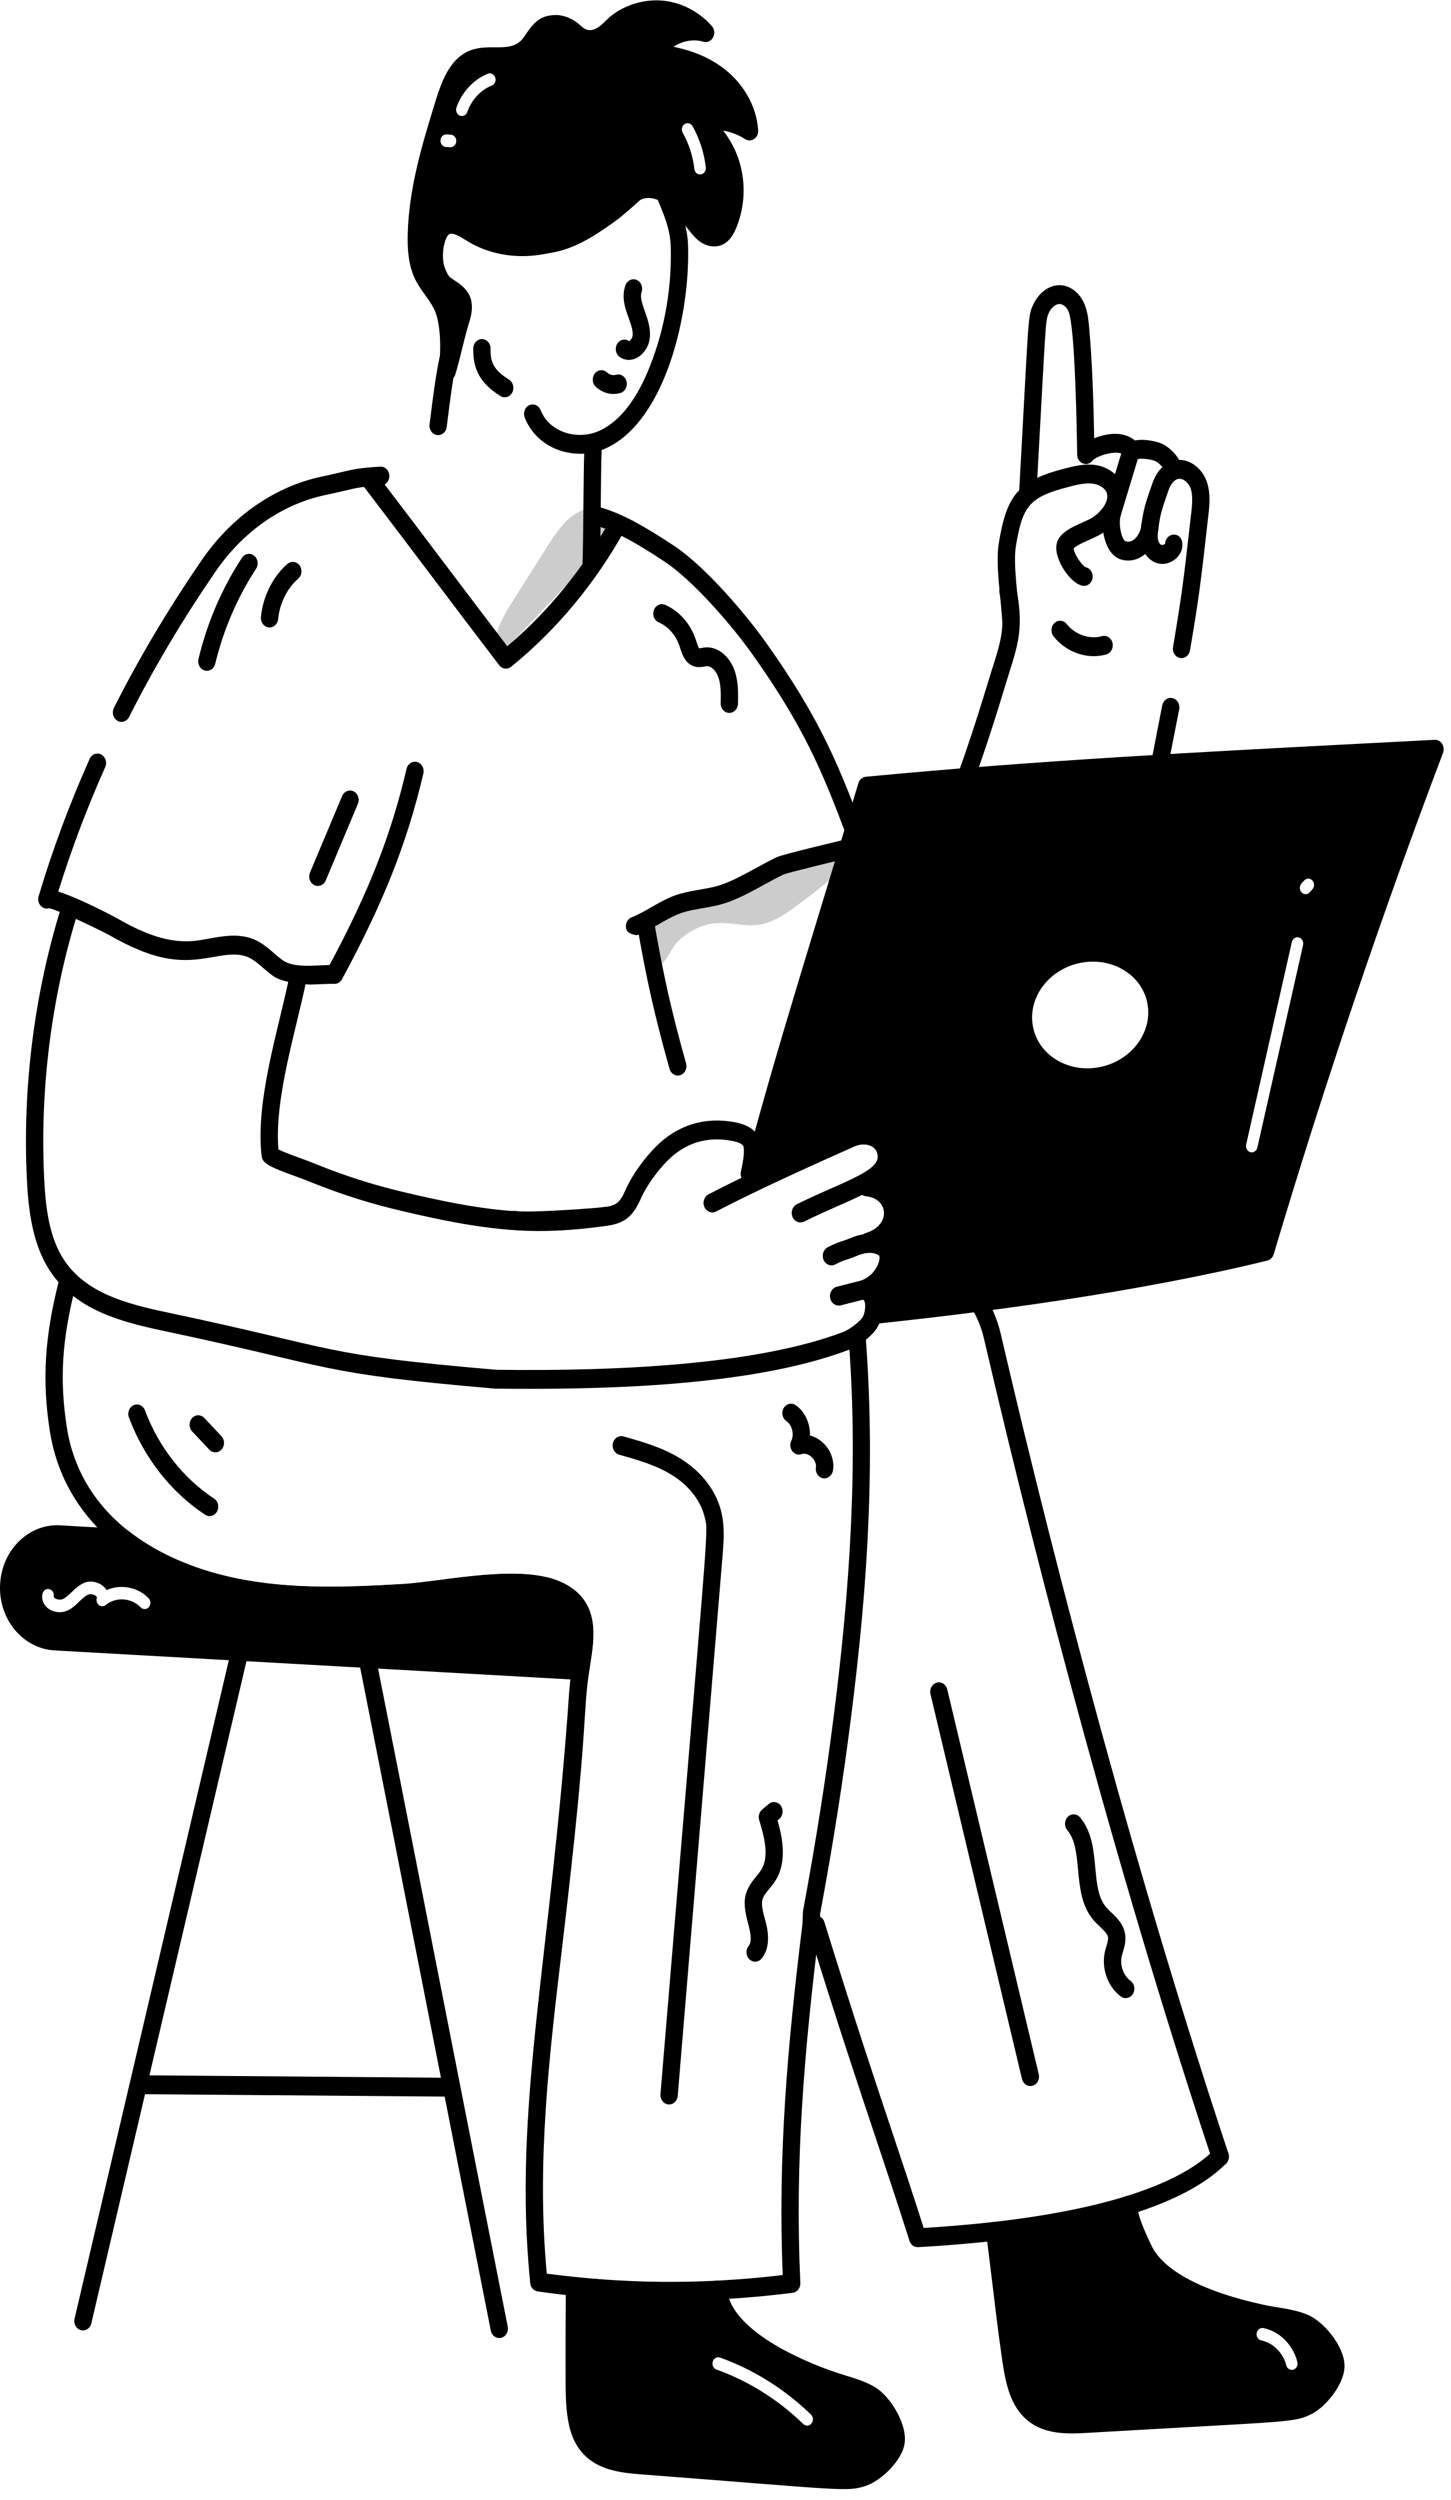 <svg width="133" height="229" viewBox="0 0 133 229" fill="none" xmlns="http://www.w3.org/2000/svg">
<path d="M51.418 145.88C47.95 144.053 40.741 145.782 36.977 145.995C31.402 146.323 25.743 146.537 20.297 145.176C17.04 144.37 13.871 142.986 11.287 140.941L5.522 140.618C3.05 140.48 0.943 142.549 0.816 145.238C0.692 147.897 2.564 150.215 5.063 150.355L53.207 153.063C53.663 150.136 54.303 147.399 51.418 145.878V145.88ZM4.506 145.58C4.792 145.638 4.983 145.936 4.929 146.248C4.9 146.44 5.444 146.667 5.813 146.467C6.408 146.15 6.847 145.412 7.662 145.027C8.4 144.681 9.39 145.021 9.763 145.672C11.034 145.102 12.628 145.372 13.623 146.416C13.834 146.64 13.84 147.003 13.638 147.235C13.432 147.459 13.099 147.465 12.886 147.246C12.055 146.37 10.62 146.272 9.694 147.033C9.262 147.373 8.699 146.905 8.879 146.37C8.936 146.218 8.425 145.931 8.08 146.087C7.279 146.459 6.694 147.695 5.481 147.695C5.078 147.695 4.671 147.563 4.364 147.314C3.573 146.665 3.788 145.434 4.506 145.58Z" fill="black"/>
<path d="M51.741 145.076C48.041 143.13 40.828 144.87 36.913 145.11C31.264 145.444 25.748 145.635 20.455 144.31C17.077 143.474 14.06 142.056 11.732 140.218C11.373 139.941 11.427 140.109 5.544 139.735C2.684 139.557 0.162 141.952 0.007 145.169C-0.145 148.317 2.076 151.027 4.999 151.195C5.662 151.233 -1.57 150.825 53.187 153.903C53.574 153.903 53.907 153.603 53.971 153.182L54.056 152.652C54.495 149.904 54.992 146.786 51.743 145.074L51.741 145.076ZM52.525 152.135L5.084 149.472C4.099 149.413 3.194 148.947 2.537 148.152C0.398 145.565 2.086 141.45 5.268 141.45C5.407 141.45 6.171 141.498 10.99 141.768C13.462 143.67 16.606 145.127 20.1 145.997C25.594 147.369 31.226 147.173 36.996 146.833C40.736 146.616 47.847 144.946 51.051 146.631C53.068 147.698 52.962 149.345 52.523 152.135H52.525Z" fill="black"/>
<path d="M83.361 205.28C82.335 202.03 81.343 199.064 80.292 195.921C78.636 190.969 76.76 185.356 74.059 176.632C73.919 176.18 74.142 175.691 74.558 175.538C74.976 175.385 75.424 175.628 75.564 176.081C78.258 184.784 80.131 190.387 81.783 195.332C82.77 198.282 83.705 201.079 84.665 204.103C91.928 203.663 105.966 202.266 111.311 196.931C111.636 196.608 112.137 196.633 112.433 196.984C112.73 197.335 112.707 197.882 112.385 198.205C106.583 203.995 92.1 205.416 84.15 205.864C83.809 205.884 83.478 205.656 83.358 205.282L83.361 205.28Z" fill="black"/>
<path d="M56.74 48.569C56.584 46.983 54.675 46.225 53.303 46.785C51.932 47.346 51.016 48.731 50.184 50.043C49.109 51.739 48.032 53.434 46.957 55.131C45.969 56.688 44.934 58.558 45.483 60.353L56.738 48.569H56.74Z" fill="#CCCCCC"/>
<path d="M28.806 81.084C28.407 80.886 28.232 80.372 28.414 79.938L31.36 72.925C31.542 72.491 32.013 72.3 32.412 72.498C32.811 72.697 32.986 73.21 32.804 73.644L29.858 80.657C29.676 81.091 29.206 81.282 28.806 81.084Z" fill="black"/>
<path d="M65.31 84.603C66.734 84.397 68.18 84.929 69.602 84.708C70.973 84.495 72.183 83.606 73.342 82.74C75.441 81.169 77.593 79.543 79.043 77.206C73.409 78.973 67.776 80.741 62.144 82.508C61.163 82.815 60.095 83.193 59.533 84.159C58.848 85.337 59.082 89.602 60.641 88.321C61.234 87.832 61.56 86.765 62.175 86.195C63.049 85.388 64.192 84.763 65.312 84.601L65.31 84.603Z" fill="#CCCCCC"/>
<path d="M53.162 41.566C52.394 41.566 51.626 41.417 50.915 41.119C49.612 40.569 48.612 39.554 48.097 38.257C47.924 37.819 48.109 37.31 48.511 37.121C48.916 36.932 49.382 37.134 49.555 37.572C49.998 38.684 50.85 39.239 51.489 39.509C52.623 39.988 53.956 39.95 55.057 39.41C56.876 38.52 58.4 36.538 59.586 33.52C60.94 30.087 61.595 26.29 61.479 22.543C61.417 20.631 60.552 19.027 59.825 17.185C49.821 27.549 42.738 21.96 42.602 21.945C42.119 21.649 41.664 21.373 41.276 21.413C41.151 21.426 41.038 21.579 40.967 21.703C40.596 22.347 40.484 23.67 40.735 24.427C41.087 25.482 41.755 26.146 42.862 26.997C43.138 27.211 43.261 27.59 43.168 27.943C41.656 33.628 41.663 33.407 40.947 39.116C40.888 39.59 40.492 39.918 40.052 39.856C39.618 39.792 39.313 39.356 39.372 38.882C40.088 33.182 40.132 33.146 41.488 28.047C40.576 27.303 39.709 26.412 39.244 25.016C38.627 23.16 39.206 19.903 41.117 19.694C42.02 19.592 42.772 20.065 43.52 20.522C50.044 24.44 56.91 17.997 59.56 15.045C59.969 14.59 60.685 14.754 60.879 15.368C61.12 16.13 61.431 16.866 61.729 17.58C62.356 19.073 63.007 20.618 63.068 22.485C63.263 28.845 60.999 38.395 55.709 40.988C54.918 41.375 54.039 41.572 53.16 41.572L53.162 41.566Z" fill="black"/>
<path d="M46.262 36.397C46.127 36.397 45.99 36.359 45.865 36.28C44.058 35.144 43.337 33.876 43.379 31.907C43.389 31.43 43.751 31.054 44.19 31.062C44.629 31.073 44.975 31.467 44.967 31.945C44.943 33.13 45.191 33.857 46.661 34.782C47.041 35.021 47.171 35.55 46.95 35.963C46.803 36.24 46.536 36.395 46.262 36.395V36.397Z" fill="black"/>
<path d="M56.794 32.695C56.429 32.43 56.331 31.893 56.574 31.496C56.816 31.098 57.31 30.992 57.674 31.257C57.712 31.238 57.931 31.051 57.973 30.813C58.181 29.624 56.681 28.039 57.322 26.149C57.475 25.702 57.933 25.472 58.342 25.638C58.753 25.802 58.964 26.3 58.812 26.748C58.465 27.774 59.842 29.358 59.533 31.136C59.405 31.874 58.914 32.536 58.285 32.825C57.761 33.065 57.22 33.004 56.794 32.695Z" fill="black"/>
<path d="M56.243 36.093C55.65 36.093 55.06 35.86 54.604 35.428C54.273 35.115 54.24 34.569 54.528 34.209C54.816 33.849 55.317 33.811 55.648 34.126C55.865 34.332 56.18 34.413 56.454 34.334C56.876 34.207 57.314 34.479 57.429 34.939C57.543 35.4 57.293 35.876 56.872 36C56.666 36.06 56.454 36.091 56.243 36.091V36.093Z" fill="black"/>
<path d="M54.187 52.453C54.175 52.453 54.161 52.453 54.149 52.453C53.71 52.431 53.372 52.025 53.393 51.549C53.44 50.472 53.459 48.405 53.476 46.408C53.495 44.387 53.513 42.296 53.563 41.18C53.584 40.703 53.962 40.337 54.394 40.357C54.832 40.38 55.17 40.786 55.149 41.261C55.103 42.343 55.084 44.417 55.065 46.423C55.047 48.437 55.028 50.519 54.98 51.63C54.959 52.093 54.608 52.453 54.187 52.453Z" fill="black"/>
<path d="M25.073 89.438C24.293 88.894 23.575 88.092 22.851 87.739C21.798 87.228 20.546 87.505 19.475 87.683C16.839 88.162 14.537 88.26 9.971 85.644C9.411 85.322 5.474 83.417 4.517 83.202C3.906 83.394 3.341 82.766 3.539 82.106C4.799 77.882 6.374 73.647 8.217 69.521C8.407 69.092 8.883 68.913 9.278 69.121C9.671 69.33 9.836 69.847 9.644 70.276C7.972 74.02 6.526 77.852 5.338 81.683C7.339 82.292 10.668 84.089 10.71 84.114C12.728 85.271 15.138 86.424 17.672 86.207C19.475 86.058 21.54 85.208 23.497 86.158C24.475 86.633 25.171 87.451 25.933 87.983C26.943 88.696 28.914 88.43 30.207 88.404C33.793 81.728 35.848 76.489 37.266 70.43C37.375 69.968 37.807 69.689 38.232 69.806C38.657 69.923 38.913 70.395 38.806 70.857C37.318 77.214 35.156 82.674 31.347 89.706C31.201 89.974 30.932 90.146 30.646 90.13C30.006 90.119 29.148 90.185 28.403 90.197C28.326 90.197 26.025 90.108 25.073 89.434V89.438Z" fill="black"/>
<path d="M11.137 66.13C11.007 66.13 10.877 66.096 10.756 66.023C10.371 65.792 10.23 65.268 10.442 64.849C12.723 60.321 15.425 55.778 18.47 51.345C21.249 47.293 25.185 44.558 29.552 43.646C30.263 43.499 30.782 43.376 31.219 43.271C32.316 43.008 32.977 42.852 34.856 42.752C35.3 42.721 35.666 43.097 35.689 43.573C35.709 44.05 35.373 44.454 34.934 44.479C33.188 44.571 32.644 44.701 31.559 44.96C31.11 45.068 30.577 45.194 29.849 45.345C25.873 46.175 22.282 48.674 19.741 52.381C16.741 56.75 14.079 61.225 11.834 65.681C11.69 65.968 11.418 66.13 11.137 66.13Z" fill="black"/>
<path d="M57.416 85.143C57.268 84.694 57.481 84.199 57.894 84.037C58.511 83.795 59.09 83.463 59.703 83.11C61.532 82.055 62.073 81.857 64.15 81.497C65.853 81.2 66.39 81.119 69.275 79.534C69.893 79.194 70.531 78.843 71.183 78.532C71.708 78.279 76.698 77.095 77.697 76.856C75.377 70.631 73.65 66.538 68.974 59.953C66.909 57.042 63.38 53.073 60.909 51.446C58.513 49.868 56.545 48.71 54.726 48.187C54.302 48.064 54.048 47.592 54.161 47.13C54.274 46.669 54.711 46.394 55.132 46.515C57.135 47.09 59.219 48.311 61.731 49.965C64.707 51.924 68.443 56.378 70.229 58.892C75.266 65.985 76.96 70.24 79.519 77.15C79.604 77.382 79.594 77.643 79.49 77.865C79.375 78.111 78.83 78.35 77.855 78.585C76.324 78.953 72.258 79.93 71.807 80.117C70.172 80.902 68.547 81.989 66.746 82.644C65.142 83.227 63.489 83.19 62.087 83.777C60.859 84.29 59.808 85.122 58.428 85.662C58.34 85.696 57.559 85.587 57.412 85.141L57.416 85.143Z" fill="black"/>
<path d="M61.37 97.92C59.992 92.998 59.289 89.882 58.365 84.583C58.284 84.113 58.566 83.662 58.996 83.573C59.426 83.484 59.842 83.792 59.924 84.26C60.836 89.488 61.528 92.562 62.887 97.416C63.015 97.873 62.778 98.356 62.36 98.496C61.944 98.634 61.498 98.381 61.368 97.92H61.37Z" fill="black"/>
<path d="M18.96 61.451C18.895 61.451 18.825 61.441 18.758 61.423C18.334 61.302 18.079 60.828 18.192 60.368C19.004 57.012 20.344 53.894 22.178 51.101C22.433 50.712 22.929 50.623 23.286 50.901C23.643 51.178 23.725 51.718 23.47 52.107C21.773 54.692 20.477 57.701 19.727 60.809C19.633 61.196 19.312 61.455 18.96 61.455V61.451Z" fill="black"/>
<path d="M24.708 57.485C24.68 57.485 24.653 57.485 24.623 57.48C24.186 57.429 23.871 57.004 23.916 56.53C24.1 54.639 25.006 52.82 26.345 51.661C26.688 51.365 27.188 51.427 27.46 51.799C27.732 52.172 27.677 52.716 27.333 53.014C26.323 53.888 25.636 55.271 25.495 56.711C25.452 57.155 25.107 57.485 24.707 57.485H24.708Z" fill="black"/>
<path d="M66.85 65.308C66.85 65.308 66.836 65.308 66.831 65.308C66.393 65.297 66.046 64.901 66.056 64.423C66.075 63.591 66.094 62.732 65.84 62.023C65.628 61.434 65.191 61.009 64.785 61.032C64.714 61.036 64.641 61.051 64.569 61.062C64.303 61.107 63.939 61.172 63.547 61.022C62.777 60.73 62.512 59.9 62.337 59.348L62.287 59.194C61.959 58.201 61.246 57.387 60.38 57.016C59.972 56.84 59.771 56.338 59.932 55.895C60.093 55.449 60.555 55.232 60.962 55.407C62.247 55.959 63.301 57.155 63.781 58.608L63.837 58.78C63.898 58.973 64.012 59.328 64.093 59.403C64.1 59.394 64.232 59.371 64.319 59.356C64.444 59.335 64.569 59.314 64.693 59.307C65.775 59.235 66.854 60.098 67.319 61.396C67.689 62.428 67.665 63.512 67.644 64.469C67.634 64.939 67.28 65.312 66.85 65.312V65.308Z" fill="black"/>
<path d="M107.479 63.954C107.051 63.852 106.628 64.148 106.534 64.614C105.476 69.908 103.926 78.894 101.494 85.939C102.017 86.079 102.501 86.4 102.879 86.832C105.372 79.741 106.931 70.76 108.086 64.982C108.179 64.516 107.907 64.056 107.479 63.954Z" fill="black"/>
<path d="M91.879 57.062C91.728 54.533 91.224 51.673 91.562 49.694C92.269 45.438 93.28 44.043 97.514 42.943C98.371 42.72 99.343 42.467 100.332 42.59C101.573 42.746 102.601 43.533 102.95 44.596C103.487 46.244 102.379 47.916 101.044 48.84C100.335 49.329 98.818 49.792 98.412 50.245C98.43 50.703 99.163 51.841 99.541 51.97C99.969 52.075 100.234 52.536 100.137 53.002C100.042 53.468 99.615 53.759 99.186 53.655C98.296 53.436 97.356 52.175 96.997 51.132C96.352 49.258 97.55 48.601 99.239 47.853C99.607 47.691 99.987 47.521 100.193 47.38C100.994 46.825 101.686 45.889 101.453 45.175C101.309 44.737 100.784 44.386 100.15 44.305C99.437 44.217 98.648 44.422 97.883 44.622C94.353 45.54 93.727 46.351 93.122 50.003C92.84 51.653 93.32 54.553 93.462 56.949C93.49 57.424 93.159 57.836 92.72 57.868C92.273 57.896 91.905 57.53 91.876 57.06L91.879 57.062Z" fill="black"/>
<path d="M108.302 60.293C107.804 60.293 107.43 59.802 107.52 59.272C108.35 54.383 108.507 53 109.089 47.849C109.224 46.66 109.417 45.511 109.119 44.703C108.938 44.214 108.416 43.76 107.952 43.884C107.556 43.992 107.265 44.462 107.125 44.867C106.379 46.995 106.322 47.247 106.129 48.835C106.077 49.259 106.152 49.742 106.424 49.905C106.511 49.956 106.715 49.901 106.795 49.827C106.802 49.378 107.126 49.006 107.546 48.98C108.565 48.906 108.73 50.543 107.617 51.307C106.089 52.358 104.272 50.948 104.55 48.651C104.763 46.883 104.877 46.426 105.54 44.535C105.585 44.454 106.02 42.625 107.565 42.204C108.902 41.844 110.15 42.863 110.591 44.058C111.052 45.309 110.818 46.685 110.662 48.057C110.076 53.247 109.918 54.642 109.077 59.583C109.006 59.998 108.673 60.291 108.297 60.291L108.302 60.293Z" fill="black"/>
<path d="M102.746 51.253C101.239 50.798 100.79 48.227 101.205 46.708C101.33 46.249 101.772 45.989 102.191 46.125C102.611 46.261 102.852 46.742 102.727 47.199C102.469 48.144 102.866 49.494 103.171 49.586C103.448 49.671 103.703 49.615 103.949 49.42C104.34 49.111 104.589 48.537 104.605 48.159C104.624 47.682 105.004 47.308 105.434 47.335C105.872 47.355 106.21 47.759 106.191 48.237C106.118 50.015 104.555 51.8 102.746 51.253Z" fill="black"/>
<path d="M94.159 45.959C93.72 45.931 93.387 45.521 93.415 45.044C94.336 28.567 94.18 29.033 94.733 27.848C95.154 26.948 96.078 26.07 97.223 26.127C98.081 26.172 98.887 26.772 99.329 27.693C99.664 28.393 99.754 29.141 99.824 29.909C100.127 33.28 100.233 36.785 100.295 40.151C101.523 39.661 102.986 39.487 104.037 40.353C104.954 40.163 106.201 40.474 106.65 40.718C107.102 40.963 108.38 41.933 108.325 43.137C108.302 43.615 107.936 43.985 107.493 43.958C107.064 43.936 106.733 43.547 106.738 43.086C106.681 42.89 106.281 42.45 105.942 42.265C105.594 42.077 104.531 41.95 104.271 42.067C103.95 42.305 103.555 42.235 103.286 41.933C102.955 41.559 102.679 41.448 102.123 41.476C101.393 41.514 100.389 41.884 100.132 42.209C99.659 42.811 98.747 42.456 98.735 41.661C98.71 40.172 98.572 29.843 97.925 28.491C97.79 28.208 97.505 27.871 97.15 27.852C96.749 27.827 96.34 28.227 96.153 28.631C95.789 29.411 95.893 29.246 95.005 45.147C94.979 45.625 94.599 45.987 94.164 45.957L94.159 45.959Z" fill="black"/>
<path d="M101.707 47.852C101.289 47.707 101.059 47.22 101.192 46.765C101.393 46.08 102.714 41.771 102.917 41.081C103.051 40.626 103.498 40.377 103.916 40.522C104.334 40.667 104.565 41.154 104.429 41.609C104.221 42.313 102.916 46.573 102.704 47.292C102.597 47.66 102.13 47.998 101.705 47.852H101.707Z" fill="black"/>
<path d="M84.408 81.54C83.908 81.323 83.751 80.642 84.083 80.195C84.295 79.774 85.169 77.673 85.954 75.735C88.65 69.08 90.044 64.126 90.868 61.517C91.789 58.59 92.201 57.473 91.612 54.263C91.527 53.794 91.804 53.34 92.234 53.245C92.664 53.153 93.082 53.455 93.169 53.923C93.925 58.043 93.188 59.315 91.992 63.293C90.292 68.939 88.325 74.527 85.736 80.451C85.41 81.195 85.115 81.846 84.406 81.538L84.408 81.54Z" fill="black"/>
<path d="M96.569 58.294C96.283 57.932 96.322 57.387 96.654 57.075C96.987 56.764 97.488 56.805 97.774 57.168C98.546 58.143 99.872 58.6 101.005 58.279C101.426 58.16 101.863 58.436 101.972 58.898C102.081 59.361 101.828 59.833 101.403 59.953C99.692 60.44 97.745 59.785 96.568 58.296L96.569 58.294Z" fill="black"/>
<path d="M111.103 197.86C107.162 186.013 103.221 172.919 99.387 158.941C96.076 146.855 92.982 134.634 90.189 122.62C89.651 120.323 88.315 118.33 86.423 117.008C85.322 116.238 85.022 115.867 84.23 115.47C83.831 115.27 83.656 114.759 83.84 114.325C84.023 113.891 84.497 113.702 84.892 113.9C85.872 114.389 86.161 114.77 87.28 115.553C89.511 117.11 91.091 119.468 91.729 122.193C94.515 134.185 97.605 146.383 100.91 158.445C104.735 172.391 108.667 185.453 112.596 197.27C112.745 197.719 112.532 198.213 112.119 198.376C111.708 198.538 111.252 198.306 111.103 197.857V197.86Z" fill="black"/>
<path d="M79.186 120.459C79 120.984 78.147 121.582 77.714 121.825C78.74 133.54 77.903 145.649 76.411 157.285C75.707 162.856 74.792 168.671 73.611 175.043C73.601 175.088 73.596 175.135 73.596 175.175L73.554 176.258C72.151 187.644 71.303 197.515 71.744 208.417C64.082 209.33 57.072 209.207 50.119 208.29C49.17 198.119 50.33 188.416 51.553 178.161C54.09 156.807 53.318 157.458 54.072 152.68C54.511 149.932 55.008 146.814 51.759 145.102C48.047 143.143 40.766 144.902 36.931 145.136C31.277 145.464 25.767 145.655 20.468 144.336C13.546 142.611 7.287 138.334 6.122 130.737C5.454 126.387 5.671 122.792 6.905 117.905C7.016 117.45 6.774 116.971 6.349 116.845C5.921 116.718 5.485 116.988 5.369 117.45C4.088 122.527 3.856 126.462 4.554 131.02C5.839 139.364 12.546 144.145 20.118 146.019C25.612 147.391 31.244 147.201 37.014 146.861C40.733 146.646 47.872 144.97 51.064 146.659C53.918 148.157 52.474 150.943 52.181 154.865C50.507 179.295 46.972 193.131 48.602 209.156C48.643 209.555 48.924 209.866 49.29 209.917C56.444 210.97 64.463 211.087 72.661 210.044C73.074 209.991 73.381 209.6 73.36 209.145C72.847 198.036 73.698 188.045 75.128 176.451C75.134 176.422 75.133 176.398 75.139 176.369L75.175 175.32C76.361 168.935 77.277 163.111 77.981 157.521C79.598 144.883 80.33 133.055 79.182 120.459H79.186Z" fill="black"/>
<path d="M46.372 61.258C46.143 61.258 45.918 61.15 45.761 60.946C43.651 58.187 41.578 55.443 39.506 52.7C37.435 49.96 35.365 47.22 33.255 44.462C32.974 44.096 33.019 43.551 33.357 43.245C33.695 42.939 34.197 42.99 34.476 43.356C36.586 46.115 38.66 48.86 40.731 51.602C42.644 54.131 44.555 56.662 46.497 59.204C50.235 56.05 53.475 52.078 55.901 47.669C56.127 47.259 56.616 47.125 56.99 47.372C57.366 47.618 57.489 48.148 57.264 48.558C54.604 53.391 51.001 57.724 46.845 61.086C46.703 61.201 46.537 61.256 46.372 61.256V61.258Z" fill="black"/>
<path d="M66.053 6.061C64.858 5.22 63.464 4.642 61.739 4.285C62.549 3.748 63.563 3.549 64.468 3.821C65.243 4.055 65.81 3.019 65.25 2.389C63.932 0.903 62.089 0.043 60.191 0.031C58.438 0.024 56.647 0.741 55.509 1.915C54.307 3.157 53.696 2.789 53.22 2.343C52.093 1.296 50.871 1.368 50.923 1.379C49.425 1.379 48.827 2.196 48.036 3.376C47.376 4.355 46.379 4.336 45.401 4.333C44.577 4.329 43.642 4.321 42.767 4.77C41.163 5.591 40.452 7.532 39.913 9.283C38.725 13.141 37.499 17.131 37.374 21.36C37.336 22.685 37.392 24.387 38.17 25.811C38.734 26.841 39.559 27.662 39.92 28.623C40.421 29.955 40.438 32.28 40.197 33.888C40.131 34.332 40.388 34.757 40.788 34.866C40.853 34.883 40.919 34.892 40.983 34.892C41.314 34.892 41.623 34.664 41.733 34.307C42.146 32.994 42.56 30.959 42.954 29.702C43.136 29.123 43.441 28.153 43.098 27.232C42.736 26.262 41.862 25.852 41.378 25.495C40.015 24.491 39.863 22.64 40.735 21.749C41.18 21.292 41.475 21.339 41.737 21.426C42.465 21.666 43.315 22.519 44.416 22.73C49.59 23.727 51.731 23.6 56.022 20.522C56.478 20.196 56.95 19.858 57.382 19.446C57.966 18.89 58.379 18.371 58.98 18.199C59.62 18.018 60.426 18.244 61.142 18.801C62.417 19.794 63.199 21.502 64.229 22.185C64.879 22.615 65.632 22.697 66.244 22.402C66.927 22.074 67.277 21.379 67.481 20.885C68.669 18.018 68.321 14.541 66.278 11.963C66.989 12.082 67.681 12.346 68.298 12.744C68.846 13.099 69.538 12.637 69.495 11.942C69.352 9.679 68.068 7.481 66.055 6.063L66.053 6.061ZM41.267 13.488L40.877 13.466C40.586 13.448 40.36 13.179 40.376 12.86C40.391 12.543 40.632 12.295 40.932 12.314L41.322 12.337C41.614 12.354 41.839 12.624 41.824 12.943C41.808 13.264 41.555 13.505 41.267 13.488ZM45.078 7.837C44.057 8.245 43.218 9.149 42.833 10.257C42.729 10.555 42.423 10.706 42.15 10.593C41.876 10.48 41.739 10.148 41.841 9.851C42.333 8.434 43.407 7.277 44.714 6.756C44.988 6.646 45.293 6.799 45.394 7.099C45.494 7.398 45.352 7.73 45.078 7.839V7.837ZM64.17 15.983C63.906 15.983 63.677 15.77 63.645 15.477C63.513 14.311 63.143 13.164 62.576 12.163C62.424 11.891 62.5 11.537 62.75 11.37C62.999 11.203 63.325 11.287 63.478 11.559C64.123 12.701 64.544 14.007 64.695 15.338C64.733 15.679 64.489 15.985 64.17 15.985V15.983Z" fill="black"/>
<path d="M132.185 68.138C132.025 67.896 131.772 67.751 131.496 67.775L126.133 68.053C110.104 68.883 94.965 69.672 79.359 71.159C79.041 71.193 78.771 71.423 78.675 71.759C74.981 84.25 71.239 95.732 68.019 107.996C68.364 108.629 69.283 108.517 69.458 107.743C69.489 107.611 69.517 107.474 69.548 107.328C72.057 106.107 74.571 104.914 77.188 104.008C78.046 103.714 78.962 103.45 79.835 103.697C80.704 103.944 81.47 104.884 81.264 105.841C81.047 106.849 79.867 107.598 80.142 108.589C80.437 109.555 81.852 109.682 82.027 110.663C82.239 111.833 80.413 112.518 80.56 113.7C80.656 114.449 81.524 114.853 81.656 115.595C81.816 116.518 80.82 117.11 80.274 117.86C80.004 117.576 79.655 117.393 79.253 117.318C79.038 117.271 79.133 117.273 76.695 117.894C76.272 118.003 76.007 118.469 76.108 118.937C76.208 119.398 76.631 119.692 77.061 119.577C77.744 119.403 78.422 119.232 79.111 119.058C79.459 119.224 79.306 120.292 79.1 120.649C78.968 120.879 78.629 121.202 78.242 121.48C90.284 120.268 104.314 118.379 116.165 115.482C116.441 115.412 116.663 115.193 116.748 114.906C121.353 99.458 126.572 83.999 132.27 68.97C132.37 68.692 132.339 68.383 132.185 68.139V68.138ZM100.529 97.807C97.608 98.239 94.97 96.434 94.638 93.773C94.299 91.11 96.396 88.598 99.317 88.16C102.239 87.728 104.881 89.532 105.214 92.194C105.547 94.855 103.451 97.369 100.529 97.807ZM119.442 86.577L115.25 105.131C115.191 105.39 114.974 105.569 114.737 105.569C114.388 105.569 114.142 105.212 114.223 104.854L118.411 86.305C118.485 85.994 118.766 85.809 119.051 85.879C119.337 85.96 119.512 86.271 119.442 86.575V86.577ZM120.294 81.472L120.051 81.742C119.839 81.972 119.512 81.972 119.299 81.742C119.092 81.517 119.092 81.155 119.299 80.93L119.546 80.66C119.753 80.435 120.086 80.435 120.292 80.66C120.498 80.885 120.498 81.247 120.292 81.472H120.294Z" fill="black"/>
<path d="M36.67 110.899C31.633 109.708 28.62 108.308 27.33 107.849C24.555 106.86 24.054 106.564 23.975 105.864C23.402 100.808 25.556 94.198 26.542 89.38C26.638 88.914 27.057 88.619 27.491 88.723C27.919 88.827 28.188 89.289 28.093 89.755C27.146 94.387 25.129 100.666 25.518 105.3C26.053 105.575 27.356 106.039 27.826 106.207C29.133 106.673 32.067 108.044 37.008 109.212C43.801 110.818 48.691 111.609 55.405 110.571C55.836 110.505 56.24 110.831 56.303 111.305C56.363 111.777 56.062 112.215 55.628 112.283C53.792 112.566 51.921 112.73 50.064 112.768C45.558 112.866 40.991 111.922 36.672 110.901L36.67 110.899Z" fill="black"/>
<path d="M45.423 127.214C45.402 127.214 45.381 127.214 45.359 127.212C28.859 125.789 31.012 125.31 14.889 121.901C10.974 121.073 6.955 119.974 4.623 116.494C2.962 114.018 2.599 110.817 2.462 108.014C2.055 99.653 3.144 91.04 5.608 83.107C5.748 82.654 6.197 82.412 6.613 82.565C7.029 82.718 7.251 83.209 7.111 83.66C4.711 91.387 3.65 99.778 4.047 107.924C4.177 110.602 4.493 113.369 5.904 115.475C7.896 118.449 11.584 119.442 15.191 120.203C31.519 123.655 29.069 124.072 45.482 125.487C45.919 125.525 46.245 125.94 46.21 126.418C46.177 126.871 45.83 127.214 45.419 127.214H45.423Z" fill="black"/>
<path d="M33.691 152.078C37.883 173.235 41.573 192.171 45.766 213.328L33.691 152.078Z" fill="black"/>
<path d="M45.762 214.191C45.396 214.191 45.067 213.914 44.987 213.508C40.801 192.379 37.082 173.302 32.912 152.258C32.821 151.792 33.093 151.331 33.521 151.231C33.949 151.131 34.372 151.428 34.464 151.894C38.65 173.023 42.369 192.1 46.539 213.144C46.631 213.61 46.359 214.07 45.93 214.17C45.875 214.184 45.818 214.189 45.762 214.189V214.191Z" fill="black"/>
<path d="M7.406 213.465C6.982 213.346 6.725 212.876 6.834 212.413L21.123 151.458C21.231 150.995 21.662 150.716 22.089 150.835C22.514 150.954 22.77 151.424 22.661 151.886L8.372 212.842C8.265 213.302 7.835 213.583 7.406 213.465Z" fill="black"/>
<path d="M40.949 192.073C39.316 192.059 14.842 191.861 13.209 191.848C12.77 191.844 12.418 191.455 12.42 190.978C12.423 190.502 12.779 190.119 13.214 190.119C14.847 190.132 39.321 190.331 40.954 190.344C41.393 190.347 41.745 190.736 41.743 191.214C41.74 191.689 41.384 192.073 40.949 192.073Z" fill="black"/>
<path d="M72.651 111.476C72.469 111.042 72.644 110.529 73.043 110.33C76.933 108.392 80.491 107.379 80.458 105.961C80.436 104.887 79.241 104.606 78.319 105.018C74.639 106.661 69.601 108.911 65.635 110.978C65.238 111.183 64.765 111.002 64.576 110.572C64.387 110.142 64.553 109.626 64.949 109.419C68.954 107.331 74.017 105.07 77.715 103.419C79.694 102.534 81.993 103.594 82.045 105.92C82.111 108.804 78.379 109.574 73.701 111.903C73.301 112.103 72.831 111.908 72.649 111.476H72.651Z" fill="black"/>
<path d="M80.44 121.563C79.951 122.423 78.707 123.314 77.851 123.637C77.851 123.637 77.847 123.639 77.841 123.642C70.962 126.262 61.343 126.966 54.019 127.162C52.304 127.208 50.52 127.232 48.661 127.232C47.602 127.232 46.528 127.227 45.427 127.215C44.989 127.204 44.638 126.817 44.644 126.34C44.649 125.862 45.004 125.486 45.438 125.486H45.443C48.503 125.526 51.394 125.509 54.109 125.428C64.353 125.133 72.134 123.988 77.315 122.012C77.827 121.817 78.822 121.119 79.094 120.645C79.309 120.272 79.444 119.217 79.105 119.054C79.051 119.069 77.119 119.558 77.055 119.573C76.627 119.688 76.202 119.394 76.101 118.934C76.001 118.467 76.266 117.999 76.689 117.89C76.949 117.82 77.208 117.758 77.473 117.688C78.912 117.343 78.995 117.26 79.247 117.314C79.94 117.444 80.434 117.892 80.691 118.507C81.078 119.453 80.875 120.823 80.436 121.561L80.44 121.563Z" fill="black"/>
<path d="M78.356 118.416C78.227 117.959 78.463 117.476 78.883 117.336C80.398 116.832 80.811 115.188 80.575 115.016C79.961 114.571 79.084 114.801 78.456 115.073C77.617 115.437 77.504 115.333 76.563 115.826C76.167 116.034 75.692 115.853 75.503 115.422C75.313 114.992 75.479 114.475 75.874 114.269C76.915 113.724 77.216 113.75 77.868 113.467C79.275 112.857 80.516 112.895 81.456 113.578C83.07 114.75 81.998 118.106 79.347 118.989C78.922 119.129 78.482 118.867 78.356 118.416Z" fill="black"/>
<path d="M78.82 114.03C78.702 113.569 78.948 113.094 79.371 112.965C81.682 112.261 81.491 109.795 79.381 109.583C78.944 109.54 78.624 109.119 78.663 108.643C78.703 108.168 79.094 107.819 79.527 107.862C83.402 108.251 83.794 113.415 79.799 114.63C79.381 114.758 78.939 114.494 78.821 114.03H78.82Z" fill="black"/>
<path d="M72.651 111.477C72.469 111.043 72.644 110.53 73.043 110.331C76.934 108.393 80.492 107.38 80.459 105.962C80.436 104.888 79.242 104.607 78.319 105.019C74.64 106.662 69.601 108.912 65.636 110.979C65.239 111.184 64.766 111.003 64.576 110.573C64.388 110.143 64.554 109.627 64.949 109.42C68.954 107.332 74.017 105.071 77.716 103.42C79.694 102.535 81.993 103.595 82.045 105.921C82.111 108.804 78.38 109.575 73.702 111.904C73.301 112.104 72.832 111.909 72.649 111.477H72.651Z" fill="black"/>
<path d="M69.455 107.74C69.279 108.516 68.361 108.627 68.016 107.993C67.899 107.802 67.856 107.572 67.91 107.336C68.1 106.477 68.237 105.769 68.165 105.094C68.128 104.76 67.487 104.586 67.105 104.518C64.792 104.08 62.791 104.697 61.155 106.362C60.185 107.347 59.254 108.661 58.783 109.716C58.016 111.439 57.286 112.168 55.183 112.343C54.38 112.43 48.404 112.883 47.058 112.649C46.625 112.579 46.328 112.136 46.396 111.664C46.465 111.192 46.873 110.869 47.301 110.943C48.317 111.116 53.415 110.763 55.062 110.62C56.529 110.493 56.809 110.193 57.359 108.961C58.022 107.468 59.195 105.988 60.069 105.094C62.06 103.071 64.584 102.282 67.379 102.812C68.553 103.038 69.587 103.59 69.741 104.886C69.836 105.751 69.675 106.823 69.455 107.738V107.74Z" fill="black"/>
<path d="M78.352 118.416C78.224 117.96 78.46 117.477 78.879 117.337C80.395 116.833 80.807 115.189 80.572 115.017C79.958 114.572 79.08 114.802 78.453 115.074C77.614 115.438 77.501 115.334 76.559 115.827C76.164 116.035 75.689 115.853 75.5 115.423C75.309 114.993 75.476 114.476 75.871 114.27C76.911 113.725 77.213 113.751 77.865 113.468C79.271 112.858 80.513 112.896 81.452 113.579C83.067 114.751 81.995 118.107 79.344 118.99C78.919 119.13 78.479 118.868 78.352 118.416Z" fill="black"/>
<path d="M78.82 114.029C78.702 113.568 78.948 113.093 79.371 112.964C81.682 112.26 81.491 109.794 79.381 109.582C78.944 109.539 78.624 109.118 78.663 108.642C78.703 108.167 79.094 107.818 79.527 107.861C83.402 108.25 83.794 113.414 79.799 114.629C79.381 114.757 78.939 114.493 78.821 114.029H78.82Z" fill="black"/>
<path d="M61.33 192.793C61.306 192.793 61.282 192.793 61.258 192.789C60.821 192.745 60.498 192.325 60.538 191.851C65.01 138.005 64.958 140.572 64.592 138.994C64.249 137.514 63.163 136.11 61.613 135.142C60.138 134.219 58.414 133.734 56.749 133.264C56.325 133.143 56.07 132.673 56.179 132.211C56.29 131.748 56.724 131.471 57.147 131.592C58.915 132.09 60.743 132.607 62.404 133.643C64.353 134.861 65.677 136.612 66.132 138.571C66.445 139.922 66.329 141.315 66.229 142.542L62.121 192.007C62.085 192.457 61.738 192.794 61.33 192.794V192.793Z" fill="black"/>
<path d="M68.692 179.493C68.363 179.178 68.332 178.631 68.623 178.274C69.043 177.759 68.644 176.551 68.587 176.275C68.011 174.148 68.148 173.318 69.327 171.887C69.502 171.674 69.668 171.472 69.79 171.27C70.518 170.066 70.067 168.297 69.587 166.737C69.481 166.389 69.587 166.006 69.852 165.78L70.456 165.268C70.802 164.974 71.3 165.042 71.57 165.417C71.841 165.793 71.778 166.336 71.433 166.631L71.269 166.771C71.695 168.241 72.177 170.464 71.118 172.219C70.691 172.927 70.079 173.423 69.908 173.954C69.729 174.507 69.967 175.264 70.18 176.049C70.567 177.509 70.443 178.642 69.814 179.418C69.523 179.776 69.022 179.808 68.694 179.493H68.692Z" fill="black"/>
<path d="M18.804 138.766C15.673 136.707 13.19 133.54 11.817 129.85C11.652 129.409 11.848 128.905 12.254 128.726C12.659 128.546 13.122 128.76 13.287 129.201C14.534 132.548 16.784 135.42 19.624 137.287C19.999 137.534 20.12 138.064 19.893 138.474C19.664 138.885 19.174 139.012 18.802 138.766H18.804Z" fill="black"/>
<path d="M19.74 133.049C19.541 133.049 19.34 132.968 19.185 132.804L17.616 131.138C17.302 130.804 17.296 130.256 17.602 129.915C17.909 129.573 18.412 129.567 18.726 129.899L20.295 131.566C20.609 131.9 20.616 132.447 20.309 132.789C20.153 132.963 19.947 133.049 19.74 133.049Z" fill="black"/>
<path d="M75.44 135.424C75.006 135.346 74.715 134.901 74.786 134.429C74.89 133.75 74.086 132.997 73.482 133.212C72.809 133.453 72.199 132.676 72.532 131.989C72.816 131.4 72.603 130.543 72.085 130.192C71.712 129.939 71.597 129.407 71.83 129.001C72.062 128.595 72.553 128.471 72.924 128.724C73.789 129.309 74.275 130.42 74.243 131.509C75.509 131.817 76.586 133.208 76.355 134.714C76.291 135.137 75.868 135.503 75.442 135.424H75.44Z" fill="black"/>
<path d="M94.445 191.104C94.091 191.104 93.768 190.845 93.676 190.456L85.29 155.201C85.179 154.738 85.435 154.267 85.86 154.148C86.287 154.029 86.718 154.306 86.828 154.769L95.214 190.024C95.325 190.487 95.069 190.958 94.644 191.077C94.578 191.096 94.51 191.106 94.445 191.106V191.104Z" fill="black"/>
<path d="M103.181 183.047C103.028 183.047 102.874 182.999 102.739 182.899C101.551 182.031 100.946 180.363 101.267 178.845C101.308 178.651 101.364 178.458 101.421 178.268C101.508 177.975 101.589 177.7 101.567 177.505C101.529 177.181 101.199 176.867 100.818 176.503C100.62 176.314 100.414 176.12 100.225 175.895C99.126 174.606 98.968 172.913 98.815 171.275C98.683 169.862 98.558 168.527 97.829 167.661C97.532 167.31 97.553 166.763 97.875 166.44C98.198 166.117 98.701 166.14 98.997 166.491C100.086 167.782 100.244 169.469 100.395 171.1C100.526 172.515 100.651 173.853 101.388 174.72C101.522 174.876 101.688 175.035 101.863 175.201C102.383 175.695 103.028 176.311 103.143 177.286C103.21 177.864 103.058 178.381 102.933 178.796C102.891 178.942 102.846 179.087 102.815 179.232C102.642 180.055 102.982 180.993 103.625 181.463C103.989 181.729 104.086 182.267 103.842 182.663C103.687 182.911 103.438 183.045 103.183 183.045L103.181 183.047Z" fill="black"/>
<path d="M80.147 218.653C79.296 218.163 78.382 217.887 77.499 217.619C74.224 216.628 67.972 214.012 66.798 210.519C66.675 210.157 66.565 209.824 66.472 209.521C66.189 208.603 64.95 208.811 64.927 209.775L53.456 209.485V209.47C53.459 208.992 53.105 208.603 52.667 208.6H52.661C52.224 208.6 51.871 208.983 51.867 209.458C51.852 211.965 51.834 214.19 51.843 216.183C51.855 219.822 51.652 222.923 53.52 224.861C54.879 226.273 56.854 226.533 58.76 226.678C77.484 228.111 77.602 228.307 79.379 227.724C80.695 227.29 82.767 225.416 82.932 223.721C83.115 221.962 81.555 219.465 80.147 218.653ZM73.981 222.211C73.856 222.211 73.73 222.164 73.629 222.064C71.339 219.839 68.585 218.114 65.669 217.074C65.392 216.976 65.239 216.649 65.331 216.347C65.421 216.045 65.721 215.879 65.999 215.979C69.054 217.066 71.937 218.874 74.337 221.203C74.697 221.554 74.469 222.209 73.985 222.209L73.981 222.211Z" fill="black"/>
<path d="M119.842 212.05C118.51 211.501 117.125 211.431 115.847 211.149C110.333 209.96 106.682 208.047 105.569 205.765C104.7 203.962 104.393 203.123 104.142 201.86C104.048 201.394 103.625 201.096 103.197 201.199C102.779 201.299 102.512 201.741 102.586 202.196L91.952 204.263C91.878 203.811 91.493 203.498 91.07 203.557C90.635 203.619 90.33 204.053 90.387 204.527C91.346 212.214 91.323 212.444 91.869 216.255C92.176 218.342 92.611 220.486 94.238 221.781C95.769 223.006 97.754 222.993 99.656 222.877C118.578 221.771 118.543 221.966 120.21 221.152C121.463 220.548 123.287 218.404 123.239 216.681C123.192 214.913 121.331 212.656 119.844 212.05H119.842ZM118.408 217.108C118.176 217.108 117.962 216.94 117.898 216.683C117.616 215.553 116.678 214.617 115.616 214.409C115.329 214.352 115.138 214.052 115.188 213.739C115.24 213.426 115.516 213.216 115.802 213.275C117.272 213.563 118.524 214.811 118.918 216.379C119.01 216.747 118.753 217.108 118.406 217.108H118.408Z" fill="black"/>
</svg>
